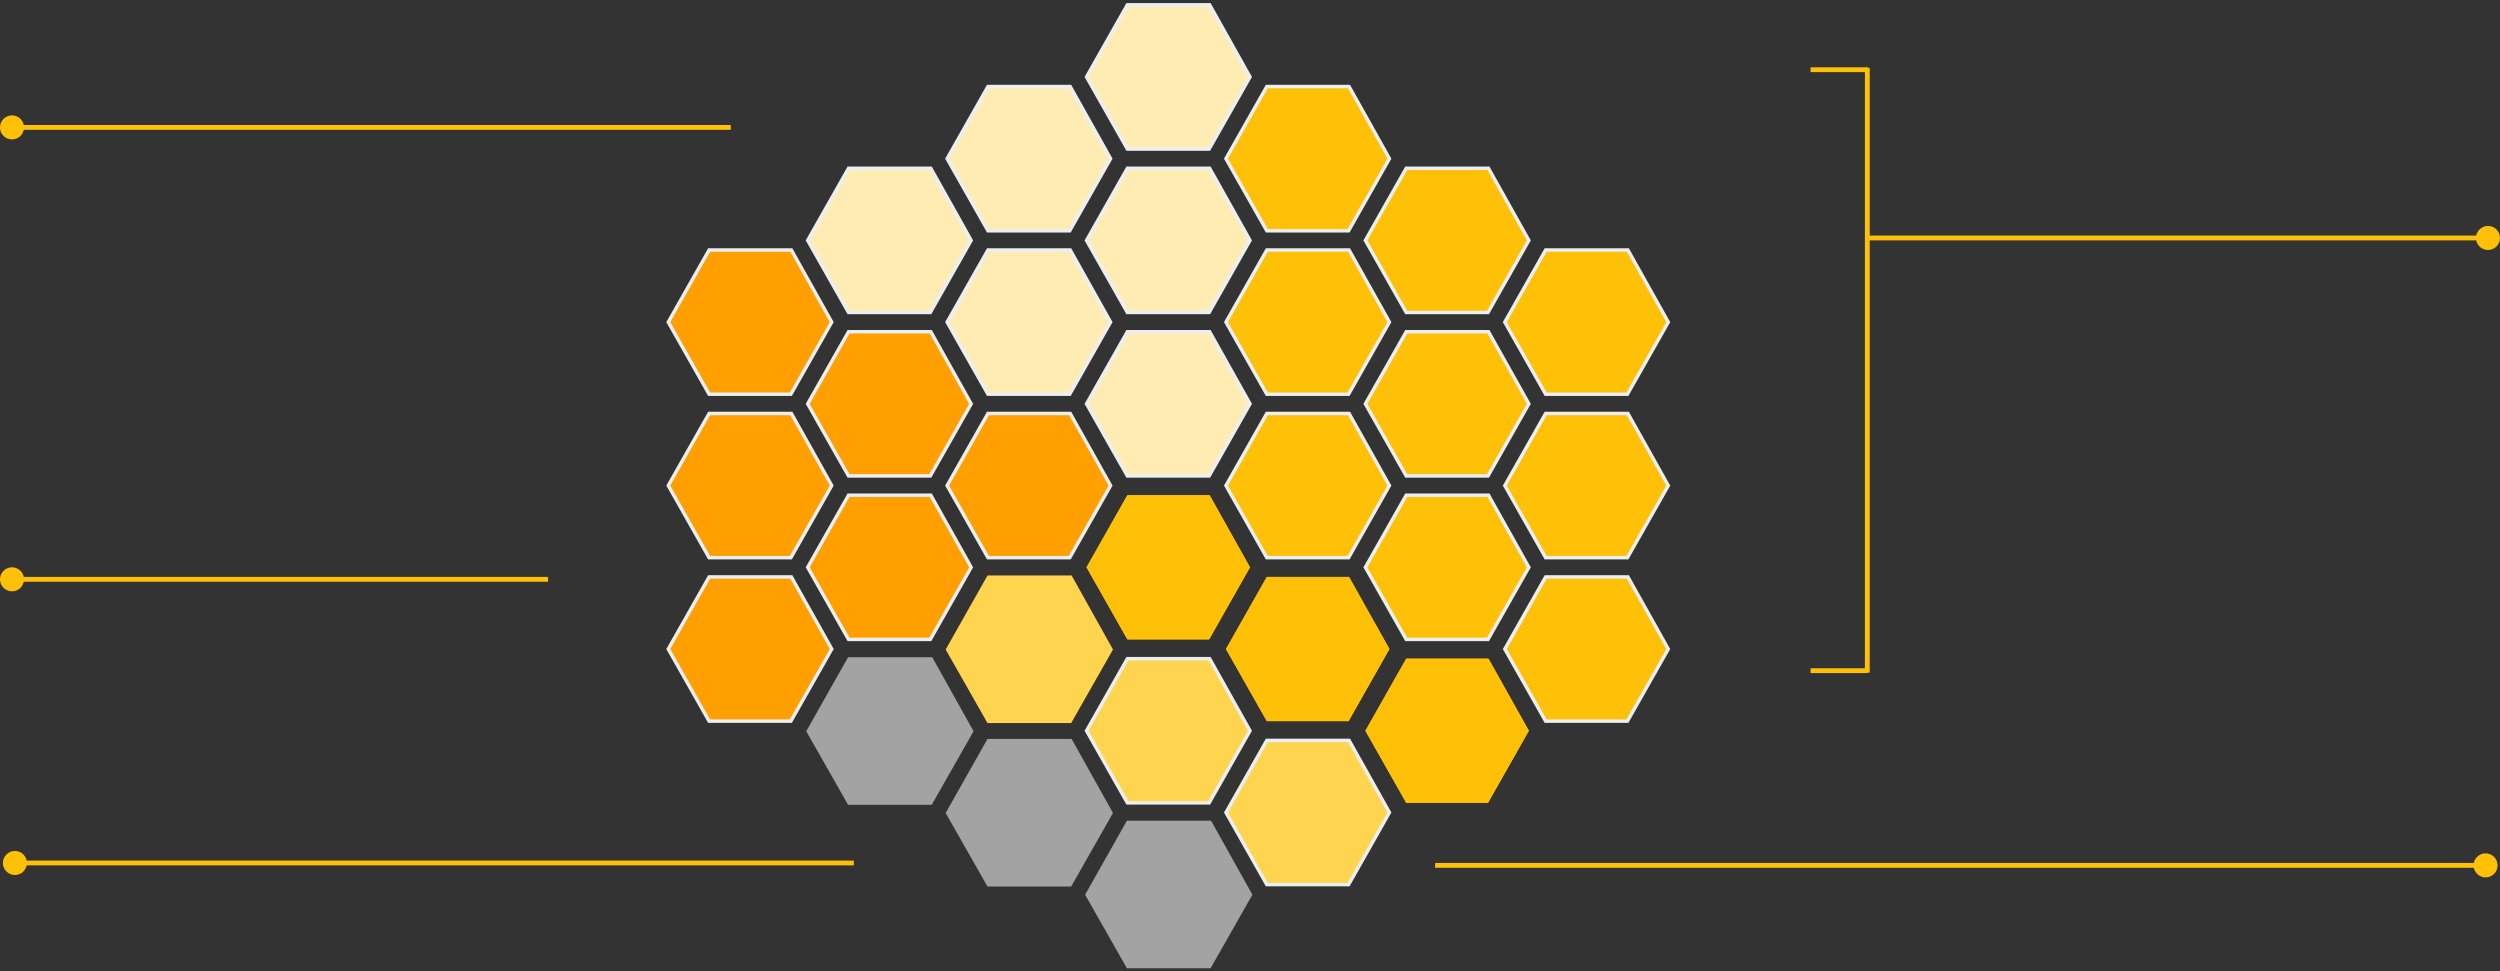 <?xml version="1.0" encoding="utf-8"?>
<!-- Generator: Adobe Illustrator 19.0.0, SVG Export Plug-In . SVG Version: 6.00 Build 0)  -->
<svg version="1.1" id="图层_1" xmlns="http://www.w3.org/2000/svg" xmlns:xlink="http://www.w3.org/1999/xlink" x="0px" y="0px"
	 viewBox="-37 319.9 520 202" style="enable-background:new -37 319.9 520 202;" xml:space="preserve">
<rect x="-37" y="319.9" width="520" height="202" fill="#333333" stroke="none"/>
<style type="text/css">
	.st0{fill:#FFA000;}
	.st1{fill:none;stroke:#ECEFF1;stroke-width:0.72;}
	.st2{fill:#FFECB3;}
	.st3{fill:#FFC107;}
	.st4{fill:#A3A3A3;}
	.st5{fill:#FFD54F;}
	.st6{fill:none;stroke:#FFC107;stroke-linecap:square;}
</style>
<title>Group 43</title>
<desc>Created with Sketch.</desc>
<g id="Group-10" transform="translate(0, 85)">
	<polygon id="Fill-2" class="st0" points="110.5,350.9 127.5,350.9 136,335.9 127.6,320.9 110.5,320.9 102,335.9 	"/>
	<polygon id="Stroke-3" class="st1" points="110.5,350.9 127.5,350.9 136,335.9 127.6,320.9 110.5,320.9 102,335.9 	"/>
</g>
<g id="Group-13" transform="translate(29, 102)">
	<polygon id="Fill-4" class="st0" points="110.5,350.9 127.5,350.9 136,335.9 127.6,320.9 110.5,320.9 102,335.9 	"/>
	<polygon id="Stroke-5" class="st1" points="110.5,350.9 127.5,350.9 136,335.9 127.6,320.9 110.5,320.9 102,335.9 	"/>
</g>
<g id="Group-9" transform="translate(0, 51)">
	<polygon id="Fill-6" class="st0" points="110.5,350.9 127.5,350.9 136,335.9 127.6,320.9 110.5,320.9 102,335.9 	"/>
	<polygon id="Stroke-7" class="st1" points="110.5,350.9 127.5,350.9 136,335.9 127.6,320.9 110.5,320.9 102,335.9 	"/>
</g>
<g id="Group-14" transform="translate(29, 68)">
	<polygon id="Fill-8" class="st0" points="110.5,350.9 127.5,350.9 136,335.9 127.6,320.9 110.5,320.9 102,335.9 	"/>
	<polygon id="Stroke-9" class="st1" points="110.5,350.9 127.5,350.9 136,335.9 127.6,320.9 110.5,320.9 102,335.9 	"/>
</g>
<g id="Group-18" transform="translate(58, 85)">
	<polygon id="Fill-10" class="st0" points="110.5,350.9 127.5,350.9 136,335.9 127.6,320.9 110.5,320.9 102,335.9 	"/>
	<polygon id="Stroke-11" class="st1" points="110.5,350.9 127.5,350.9 136,335.9 127.6,320.9 110.5,320.9 102,335.9 	"/>
</g>
<g id="Group-17" transform="translate(58, 51)">
	<polygon id="Fill-12" class="st2" points="110.5,350.9 127.5,350.9 136,335.9 127.6,320.9 110.5,320.9 102,335.9 	"/>
	<polygon id="Stroke-13" class="st1" points="110.5,350.9 127.5,350.9 136,335.9 127.6,320.9 110.5,320.9 102,335.9 	"/>
</g>
<g id="Group-15" transform="translate(29, 34)">
	<polygon id="Fill-14" class="st2" points="110.5,350.9 127.5,350.9 136,335.9 127.6,320.9 110.5,320.9 102,335.9 	"/>
	<polygon id="Stroke-15" class="st1" points="110.5,350.9 127.5,350.9 136,335.9 127.6,320.9 110.5,320.9 102,335.9 	"/>
</g>
<g id="Group-23" transform="translate(87, 102)">
	<polygon id="Fill-16" class="st3" points="110.5,350.9 127.5,350.9 136,335.9 127.6,320.9 110.5,320.9 102,335.9 	"/>
	<polygon id="Stroke-17" class="st3" points="110.5,350.9 127.5,350.9 136,335.9 127.6,320.9 110.5,320.9 102,335.9 	"/>
</g>
<g id="Group-30" transform="translate(116, 119)">
	<polygon id="Fill-18" class="st3" points="110.5,350.9 127.5,350.9 136,335.9 127.6,320.9 110.5,320.9 102,335.9 	"/>
	<polygon id="Stroke-19" class="st3" points="110.5,350.9 127.5,350.9 136,335.9 127.6,320.9 110.5,320.9 102,335.9 	"/>
</g>
<g id="Group-24" transform="translate(87, 68)">
	<polygon id="Fill-20" class="st2" points="110.5,350.9 127.5,350.9 136,335.9 127.6,320.9 110.5,320.9 102,335.9 	"/>
	<polygon id="Stroke-21" class="st1" points="110.5,350.9 127.5,350.9 136,335.9 127.6,320.9 110.5,320.9 102,335.9 	"/>
</g>
<g id="Group-16" transform="translate(58, 17)">
	<polygon id="Fill-22" class="st2" points="110.5,350.9 127.5,350.9 136,335.9 127.6,320.9 110.5,320.9 102,335.9 	"/>
	<polygon id="Stroke-23" class="st1" points="110.5,350.9 127.5,350.9 136,335.9 127.6,320.9 110.5,320.9 102,335.9 	"/>
</g>
<g id="Group-26" transform="translate(87, 0)">
	<polygon id="Fill-24" class="st2" points="110.5,320.9 102,335.9 110.5,350.9 127.5,350.9 136,335.9 127.6,320.9 	"/>
	<polygon id="Stroke-25" class="st1" points="110.5,350.9 127.5,350.9 136,335.9 127.6,320.9 110.5,320.9 102,335.9 	"/>
</g>
<g id="Group-12" transform="translate(29, 136)">
	<g id="Fill-27">
		<polygon class="st4" points="110.5,350.9 127.5,350.9 136,335.9 127.6,320.9 110.5,320.9 102,335.9 		"/>
	</g>
	<g id="Stroke-28">
		<polygon class="st4" points="110.5,350.9 127.5,350.9 136,335.9 127.6,320.9 110.5,320.9 102,335.9 		"/>
		<path class="st4" d="M127.8,351.3h-17.4l-8.7-15.3l8.7-15.4h17.5l8.6,15.4L127.8,351.3z M110.7,350.5h16.6l8.3-14.6l-8.2-14.7
			h-16.7l-8.3,14.7L110.7,350.5z"/>
	</g>
</g>
<g id="Group-20" transform="translate(58, 153)">
	<g id="Fill-29">
		<polygon class="st4" points="110.5,350.9 127.5,350.9 136,335.9 127.6,320.9 110.5,320.9 102,335.9 		"/>
	</g>
	<g id="Stroke-30">
		<polygon class="st4" points="110.5,350.9 127.5,350.9 136,335.9 127.6,320.9 110.5,320.9 102,335.9 		"/>
		<path class="st4" d="M127.8,351.3h-17.4l-8.7-15.3l8.7-15.4h17.5l8.6,15.4L127.8,351.3z M110.7,350.5h16.6l8.3-14.6l-8.2-14.7
			h-16.7l-8.3,14.7L110.7,350.5z"/>
	</g>
</g>
<g id="Group-21" transform="translate(87, 170)">
	<g id="Fill-31">
		<polygon class="st4" points="110.5,320.9 102,335.9 110.5,350.9 127.5,350.9 136,335.9 127.6,320.9 		"/>
	</g>
	<g id="Stroke-32">
		<polygon class="st4" points="110.5,350.9 127.5,350.9 136,335.9 127.6,320.9 110.5,320.9 102,335.9 		"/>
		<path class="st4" d="M127.8,351.3h-17.4l-8.7-15.3l8.7-15.4h17.5l8.6,15.4L127.8,351.3z M110.7,350.5h16.6l8.3-14.6l-8.2-14.7
			h-16.7l-8.3,14.7L110.7,350.5z"/>
	</g>
</g>
<g id="Group-22" transform="translate(87, 136)">
	<polygon id="Fill-34" class="st5" points="110.5,350.9 127.5,350.9 136,335.9 127.6,320.9 110.5,320.9 102,335.9 	"/>
	<polygon id="Stroke-35" class="st1" points="110.5,350.9 127.5,350.9 136,335.9 127.6,320.9 110.5,320.9 102,335.9 	"/>
</g>
<g id="Group-19" transform="translate(58, 119)">
	<g id="Fill-36">
		<polygon class="st5" points="110.5,350.9 127.5,350.9 136,335.9 127.6,320.9 110.5,320.9 102,335.9 		"/>
	</g>
	<g id="Stroke-37">
		<polygon class="st5" points="110.5,350.9 127.5,350.9 136,335.9 127.6,320.9 110.5,320.9 102,335.9 		"/>
		<path class="st5" d="M127.8,351.3h-17.4l-8.7-15.3l8.7-15.4h17.5l8.6,15.4L127.8,351.3z M110.7,350.5h16.6l8.3-14.6l-8.2-14.7
			h-16.7l-8.3,14.7L110.7,350.5z"/>
	</g>
</g>
<g id="Group-11" transform="translate(0, 119)">
	<polygon id="Fill-38" class="st0" points="110.5,350.9 127.5,350.9 136,335.9 127.6,320.9 110.5,320.9 102,335.9 	"/>
	<polygon id="Stroke-39" class="st1" points="110.5,350.9 127.5,350.9 136,335.9 127.6,320.9 110.5,320.9 102,335.9 	"/>
</g>
<g id="Group-31" transform="translate(116, 153)">
	<polygon id="Fill-40" class="st5" points="110.5,350.9 127.5,350.9 136,335.9 127.6,320.9 110.5,320.9 102,335.9 	"/>
	<polygon id="Stroke-41" class="st1" points="110.5,350.9 127.5,350.9 136,335.9 127.6,320.9 110.5,320.9 102,335.9 	"/>
</g>
<g id="Group-32" transform="translate(145, 136)">
	<polygon id="Fill-42" class="st3" points="110.5,350.9 127.5,350.9 136,335.9 127.6,320.9 110.5,320.9 102,335.9 	"/>
	<polygon id="Stroke-43" class="st3" points="110.5,350.9 127.5,350.9 136,335.9 127.6,320.9 110.5,320.9 102,335.9 	"/>
</g>
<g id="Group-40" transform="translate(174, 119)">
	<polygon id="Fill-44" class="st3" points="110.5,350.9 127.5,350.9 136,335.9 127.6,320.9 110.5,320.9 102,335.9 	"/>
	<polygon id="Stroke-45" class="st1" points="110.5,350.9 127.5,350.9 136,335.9 127.6,320.9 110.5,320.9 102,335.9 	"/>
</g>
<g id="Group-29" transform="translate(116, 85)">
	<polygon id="Fill-46" class="st3" points="110.5,350.9 127.5,350.9 136,335.9 127.6,320.9 110.5,320.9 102,335.9 	"/>
	<polygon id="Stroke-47" class="st1" points="110.5,350.9 127.5,350.9 136,335.9 127.6,320.9 110.5,320.9 102,335.9 	"/>
</g>
<g id="Group-33" transform="translate(145, 102)">
	<polygon id="Fill-48" class="st3" points="110.5,350.9 127.5,350.9 136,335.9 127.6,320.9 110.5,320.9 102,335.9 	"/>
	<polygon id="Stroke-49" class="st1" points="110.5,350.9 127.5,350.9 136,335.9 127.6,320.9 110.5,320.9 102,335.9 	"/>
</g>
<g id="Group-34" transform="translate(145, 68)">
	<polygon id="Fill-50" class="st3" points="110.5,350.9 127.5,350.9 136,335.9 127.6,320.9 110.5,320.9 102,335.9 	"/>
	<polygon id="Stroke-51" class="st1" points="110.5,350.9 127.5,350.9 136,335.9 127.6,320.9 110.5,320.9 102,335.9 	"/>
</g>
<g id="Group-28" transform="translate(116, 51)">
	<polygon id="Fill-52" class="st3" points="110.5,350.9 127.5,350.9 136,335.9 127.6,320.9 110.5,320.9 102,335.9 	"/>
	<polygon id="Stroke-53" class="st1" points="110.5,350.9 127.5,350.9 136,335.9 127.6,320.9 110.5,320.9 102,335.9 	"/>
</g>
<g id="Group-27" transform="translate(116, 17)">
	<polygon id="Fill-54" class="st3" points="110.5,350.9 127.5,350.9 136,335.9 127.6,320.9 110.5,320.9 102,335.9 	"/>
	<polygon id="Stroke-55" class="st1" points="110.5,350.9 127.5,350.9 136,335.9 127.6,320.9 110.5,320.9 102,335.9 	"/>
</g>
<g id="Group-37" transform="translate(145, 34)">
	<polygon id="Fill-56" class="st3" points="110.5,350.9 127.5,350.9 136,335.9 127.6,320.9 110.5,320.9 102,335.9 	"/>
	<polygon id="Stroke-57" class="st1" points="110.5,350.9 127.5,350.9 136,335.9 127.6,320.9 110.5,320.9 102,335.9 	"/>
</g>
<g id="Group-38" transform="translate(174, 51)">
	<polygon id="Fill-58" class="st3" points="110.5,350.9 127.5,350.9 136,335.9 127.6,320.9 110.5,320.9 102,335.9 	"/>
	<polygon id="Stroke-59" class="st1" points="110.5,350.9 127.5,350.9 136,335.9 127.6,320.9 110.5,320.9 102,335.9 	"/>
</g>
<g id="Group-39" transform="translate(174, 85)">
	<polygon id="Fill-60" class="st3" points="110.5,350.9 127.5,350.9 136,335.9 127.6,320.9 110.5,320.9 102,335.9 	"/>
	<polygon id="Stroke-61" class="st1" points="110.5,350.9 127.5,350.9 136,335.9 127.6,320.9 110.5,320.9 102,335.9 	"/>
</g>
<g id="Group-25" transform="translate(87, 34)">
	<polygon id="Fill-62" class="st2" points="110.5,350.9 127.5,350.9 136,335.9 127.6,320.9 110.5,320.9 102,335.9 	"/>
	<polygon id="Stroke-63" class="st1" points="110.5,350.9 127.5,350.9 136,335.9 127.6,320.9 110.5,320.9 102,335.9 	"/>
</g>
<g id="Group-3" transform="translate(0, 23)">
	<path id="Line" class="st6" d="M-34.5,323.4h149"/>
	<circle id="Oval-5" class="st3" cx="-34.5" cy="323.4" r="2.5"/>
</g>
<g id="Group-3-Copy-3" transform="translate(415.5, 183.5) scale(-1, 1) translate(-415.5, -183.5) translate(312, 181)">
	<path id="Line_1_" class="st6" d="M39,318.9h218"/>
	<circle id="Oval-5_1_" class="st3" cx="39" cy="318.9" r="2.5"/>
</g>
<g id="Group-3-Copy" transform="translate(0, 117)">
	<path id="Line_2_" class="st6" d="M-34.5,323.4h111"/>
	<circle id="Oval-5_2_" class="st3" cx="-34.5" cy="323.4" r="2.5"/>
</g>
<g id="Group-3-Copy_1_" transform="translate(0, 117)">
	<path id="Line_5_" class="st6" d="M-33.9,382.4h174"/>
	<circle id="Oval-5_4_" class="st3" cx="-33.9" cy="382.4" r="2.5"/>
</g>
<g id="Group-4" transform="translate(377, 13)">
	
		<g id="Group-3-Copy-2" transform="translate(77, 35.5) scale(-1, 1) translate(-77, -35.5) translate(11, 33)">
		<path id="Line_3_" class="st6" d="M39.5,323.4h129"/>
		<circle id="Oval-5_3_" class="st3" cx="39.5" cy="323.4" r="2.5"/>
	</g>
	<g id="Group-2">
		<path id="Line_4_" class="st6" d="M-36.9,446.4H-26"/>
		<path id="Line-Copy" class="st6" d="M-36.9,321.4H-26"/>
		<path id="Line-Copy-2" class="st6" d="M-25.6,321.5v124.8"/>
	</g>
</g>
</svg>

